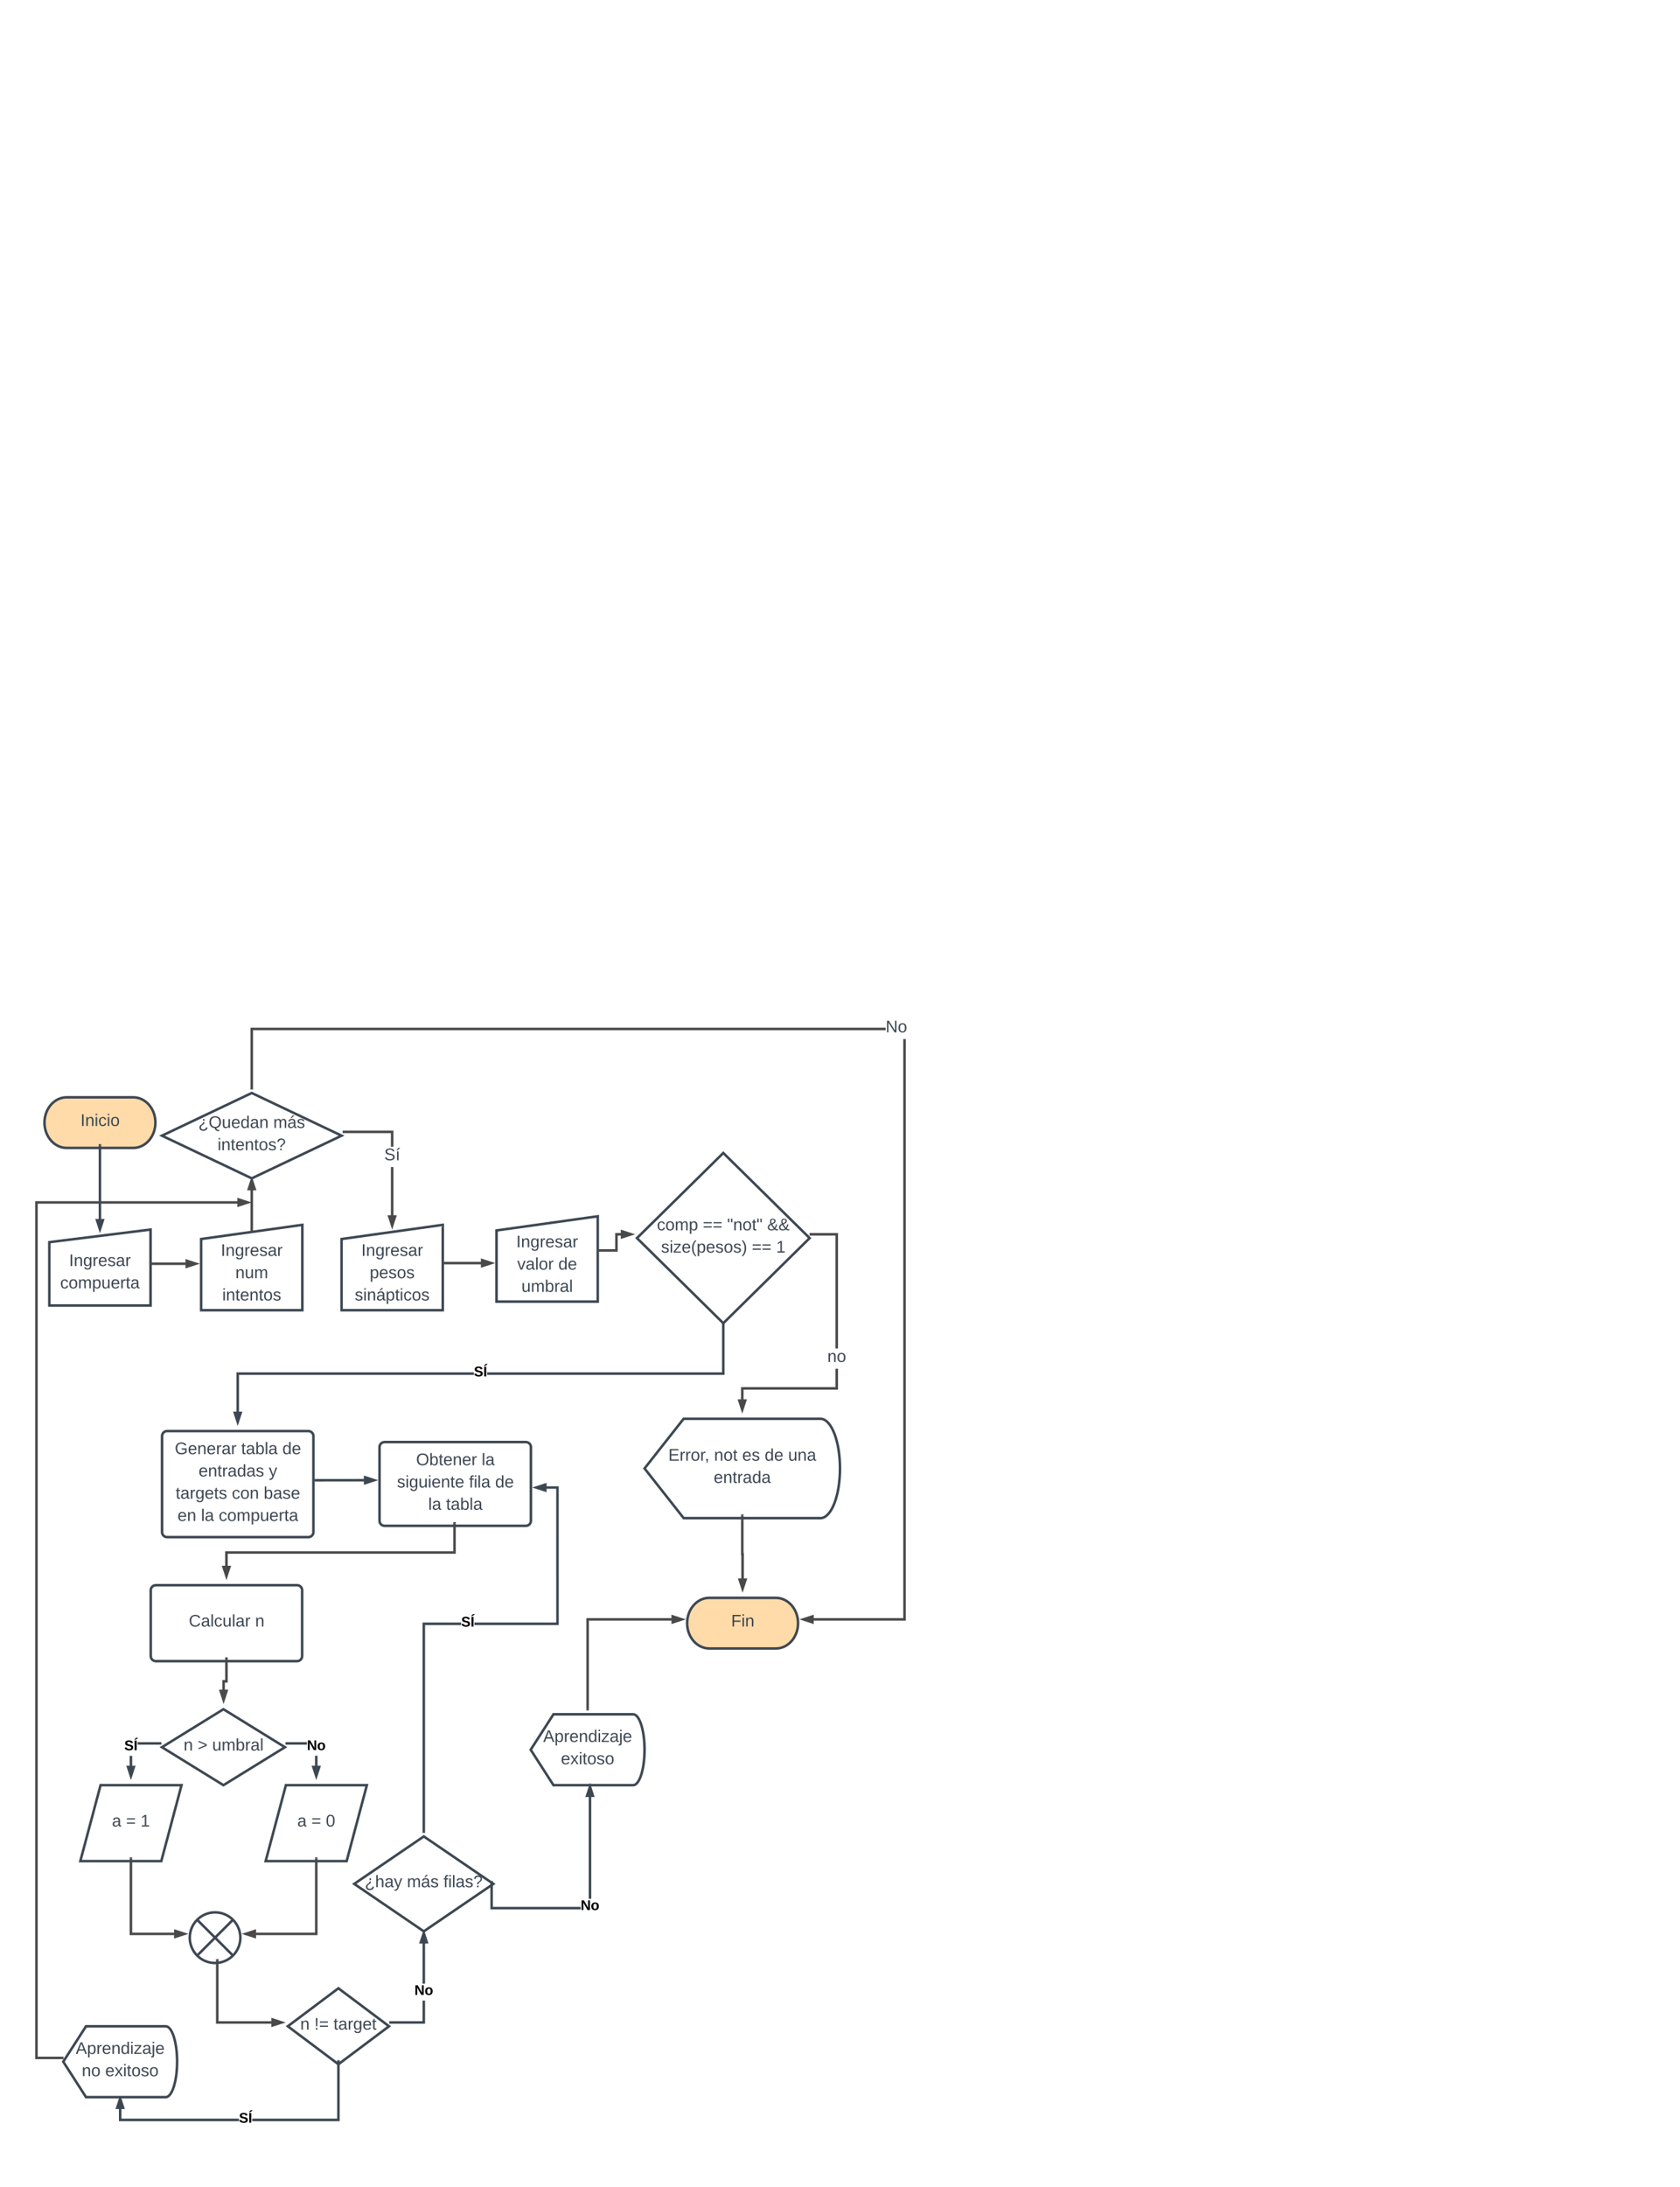 <svg xmlns="http://www.w3.org/2000/svg" xmlns:xlink="http://www.w3.org/1999/xlink" xmlns:lucid="lucid" width="2656" height="3456"><g transform="translate(0 1696)" lucid:page-tab-id="YGcM5DNywbTK"><g filter="url(#a)"><path d="M238.33 811c0-4.4 3.58-8 8-8h223.34c4.42 0 8 3.6 8 8v104c0 4.43-3.58 8-8 8H246.33c-4.42 0-8-3.57-8-8z" stroke="#3d4752" stroke-width="4" fill="#fff"/><use xlink:href="#b" transform="matrix(1,0,0,1,253.331,818.013) translate(45.148 50.333)"/><use xlink:href="#c" transform="matrix(1,0,0,1,253.331,818.013) translate(150.037 50.333)"/></g><g filter="url(#d)"><path d="M256.17 567.43c0-4.42 3.58-8 8-8H487.5c4.42 0 8 3.58 8 8v151.6c0 4.4-3.58 8-8 8H264.17c-4.42 0-8-3.6-8-8z" stroke="#3d4752" stroke-width="4" fill="#fff"/><use xlink:href="#e" transform="matrix(1,0,0,1,271.165,574.427) translate(5.111 21.533)"/><use xlink:href="#f" transform="matrix(1,0,0,1,271.165,574.427) translate(110.148 21.533)"/><use xlink:href="#g" transform="matrix(1,0,0,1,271.165,574.427) translate(175.259 21.533)"/><use xlink:href="#h" transform="matrix(1,0,0,1,271.165,574.427) translate(42.815 56.733)"/><use xlink:href="#i" transform="matrix(1,0,0,1,271.165,574.427) translate(153.852 56.733)"/><use xlink:href="#j" transform="matrix(1,0,0,1,271.165,574.427) translate(6.519 91.933)"/><use xlink:href="#k" transform="matrix(1,0,0,1,271.165,574.427) translate(95.333 91.933)"/><use xlink:href="#l" transform="matrix(1,0,0,1,271.165,574.427) translate(145.704 91.933)"/><use xlink:href="#m" transform="matrix(1,0,0,1,271.165,574.427) translate(9.556 127.133)"/><use xlink:href="#n" transform="matrix(1,0,0,1,271.165,574.427) translate(46.593 127.133)"/><use xlink:href="#o" transform="matrix(1,0,0,1,271.165,574.427) translate(74.667 127.133)"/></g><g filter="url(#p)"><path d="M600 584.8c0-4.42 3.58-8 8-8h223.34c4.42 0 8 3.58 8 8v116.4c0 4.42-3.58 8-8 8H608c-4.42 0-8-3.58-8-8z" stroke="#3d4752" stroke-width="4" fill="#fff"/><use xlink:href="#q" transform="matrix(1,0,0,1,615,591.8) translate(42.852 21.633)"/><use xlink:href="#r" transform="matrix(1,0,0,1,615,591.8) translate(146.481 21.633)"/><use xlink:href="#s" transform="matrix(1,0,0,1,615,591.8) translate(12.556 56.833)"/><use xlink:href="#t" transform="matrix(1,0,0,1,615,591.8) translate(126.481 56.833)"/><use xlink:href="#g" transform="matrix(1,0,0,1,615,591.8) translate(167.815 56.833)"/><use xlink:href="#n" transform="matrix(1,0,0,1,615,591.8) translate(62.111 92.033)"/><use xlink:href="#u" transform="matrix(1,0,0,1,615,591.8) translate(90.185 92.033)"/></g><g filter="url(#v)"><path d="M210.62 32C230 32 245.7 49.9 245.7 72s-15.7 40-35.08 40H105.38C86 112 70.3 94.1 70.3 72S86 32 105.38 32z" stroke="#3d4752" stroke-width="4" fill="#ffdba9"/><use xlink:href="#w" transform="matrix(1,0,0,1,85.3,47) translate(41.963 30.333)"/></g><path d="M749.17 476.62H377.83v59.33h-4v-63.33h375.34zm396.33 0H770.16v-4h371.34v-80.8h4zM1143.5 389l.2-.2h1.8v3h-4v-3h1.8zM375.83 550.95l-4.63-14.26h9.27z" fill="#3d4752"/><path d="M375.83 557.43l-7.38-22.74h14.77zm-1.88-18.74l1.88 5.78 1.9-5.8z" fill="#3d4752"/><use xlink:href="#x" transform="matrix(1,0,0,1,749.174,461.284) translate(0 17.778)"/><path d="M158 114v117.53" stroke="#3d4752" stroke-width="4" fill="none"/><path d="M160 114h-4v-2h4z" fill="#3d4752"/><path d="M158 246.53l-4.64-14.27h9.28z" stroke="#3d4752" stroke-width="4" fill="#3d4752"/><path d="M497.5 643.15l79.03-.06" stroke="#3d4752" stroke-width="4" fill="none"/><path d="M497.5 645.15h-2v-4h2zM591.53 643.08l-14.26 4.65v-9.27z" fill="#3d4752"/><path d="M598 643.08l-22.73 7.4V635.7zm-18.74 1.9l5.8-1.9-5.8-1.87z" fill="#3d4752"/><g filter="url(#v)"><path d="M1226.62 823c19.37 0 35.08 17.9 35.08 40s-15.7 40-35.08 40h-105.24c-19.37 0-35.08-17.9-35.08-40s15.7-40 35.08-40z" stroke="#3d4752" stroke-width="4" fill="#ffdba9"/><use xlink:href="#y" transform="matrix(1,0,0,1,1101.3,838) translate(54.556 30.333)"/></g><path d="M929 1005V863h133.83" stroke="#494949" stroke-width="4" fill="none"/><path d="M931 1007h-4v-2h4zM1077.83 863l-14.27 4.64v-9.28z" fill="#494949"/><path d="M1084.3 863l-22.74 7.4v-14.8zm-18.74 1.88l5.8-1.88-5.8-1.88z" fill="#494949"/><g filter="url(#z)"><path d="M78 260.92L238 241v120H78z" stroke="#3d4752" stroke-width="4" fill="#fff"/><use xlink:href="#A" transform="matrix(1,0,0,1,83,266) translate(26.185 32.733)"/><use xlink:href="#B" transform="matrix(1,0,0,1,83,266) translate(12.111 67.933)"/></g><g filter="url(#C)"><path d="M540 255.95l160-22.4v134.9H540z" stroke="#3d4752" stroke-width="4" fill="#fff"/><use xlink:href="#A" transform="matrix(1,0,0,1,545,261.04) translate(26.185 21.633)"/><use xlink:href="#D" transform="matrix(1,0,0,1,545,261.04) translate(39.444 56.833)"/><use xlink:href="#E" transform="matrix(1,0,0,1,545,261.04) translate(15.815 92.033)"/></g><g filter="url(#C)"><path d="M785 242.4L945 220v134.88H785z" stroke="#3d4752" stroke-width="4" fill="#fff"/><use xlink:href="#A" transform="matrix(1,0,0,1,790,247.48) translate(26.185 21.633)"/><use xlink:href="#F" transform="matrix(1,0,0,1,790,247.48) translate(27.667 56.833)"/><use xlink:href="#G" transform="matrix(1,0,0,1,790,247.48) translate(92.704 56.833)"/><use xlink:href="#H" transform="matrix(1,0,0,1,790,247.48) translate(34.37 92.033)"/></g><path d="M700 300h61.53" stroke="#494949" stroke-width="4" fill="none"/><path d="M776.53 300l-14.27 4.64v-9.28z" fill="#494949"/><path d="M783 300l-22.74 7.4v-14.8zm-18.74 1.88l5.8-1.88-5.8-1.88z" fill="#494949"/><g filter="url(#I)"><path d="M1143.5 120L1280 254.5 1143.5 389 1007 254.5z" stroke="#3d4752" stroke-width="4" fill="#fff"/><use xlink:href="#J" transform="matrix(1,0,0,1,1012,125) translate(26.574 117.233)"/><use xlink:href="#K" transform="matrix(1,0,0,1,1012,125) translate(99.093 117.233)"/><use xlink:href="#L" transform="matrix(1,0,0,1,1012,125) translate(137.611 117.233)"/><use xlink:href="#M" transform="matrix(1,0,0,1,1012,125) translate(200.87 117.233)"/><use xlink:href="#N" transform="matrix(1,0,0,1,1012,125) translate(33.093 152.433)"/><use xlink:href="#K" transform="matrix(1,0,0,1,1012,125) translate(176.574 152.433)"/><use xlink:href="#O" transform="matrix(1,0,0,1,1012,125) translate(215.093 152.433)"/></g><path d="M945 280h29.58v-25.5h8.1" stroke="#494949" stroke-width="4" fill="none"/><path d="M997.68 254.5l-14.27 4.64v-9.28z" fill="#494949"/><path d="M1004.15 254.5l-22.74 7.4v-14.8zm-18.74 1.88l5.8-1.88-5.8-1.88z" fill="#494949"/><g filter="url(#P)"><path d="M353.25 999l97.25 60-97.25 60-97.25-60z" stroke="#3d4752" stroke-width="4" fill="#fff"/><use xlink:href="#Q" transform="matrix(1,0,0,1,261,1004) translate(29.278 60.333)"/><use xlink:href="#R" transform="matrix(1,0,0,1,261,1004) translate(51.5 60.333)"/><use xlink:href="#H" transform="matrix(1,0,0,1,261,1004) translate(74.463 60.333)"/></g><g filter="url(#z)"><path d="M159 1119h128l-32 120H127z" stroke="#3d4752" stroke-width="4" fill="#fff"/><use xlink:href="#S" transform="matrix(1,0,0,1,132,1124) translate(45 60.333)"/><use xlink:href="#T" transform="matrix(1,0,0,1,132,1124) translate(67.222 60.333)"/><use xlink:href="#O" transform="matrix(1,0,0,1,132,1124) translate(90.185 60.333)"/></g><g filter="url(#z)"><path d="M452 1119h128l-32 120H420z" stroke="#3d4752" stroke-width="4" fill="#fff"/><use xlink:href="#S" transform="matrix(1,0,0,1,425,1124) translate(45 60.333)"/><use xlink:href="#T" transform="matrix(1,0,0,1,425,1124) translate(67.222 60.333)"/><use xlink:href="#U" transform="matrix(1,0,0,1,425,1124) translate(90.185 60.333)"/></g><path d="M380 1360c0 22.1-17.9 40-40 40s-40-17.9-40-40 17.9-40 40-40 40 17.9 40 40zm-68.3-28.3l56.6 56.6m-56.6 0l56.6-56.6" stroke="#3d4752" stroke-width="4" fill="#fff" filter="url(#V)"/><g filter="url(#z)"><path d="M535 1440l80 60-80 60-80-60z" stroke="#3d4752" stroke-width="4" fill="#fff"/><use xlink:href="#Q" transform="matrix(1,0,0,1,460,1445) translate(14.667 60.333)"/><use xlink:href="#W" transform="matrix(1,0,0,1,460,1445) translate(36.889 60.333)"/><use xlink:href="#X" transform="matrix(1,0,0,1,460,1445) translate(67.259 60.333)"/></g><path d="M209 1095.53h-4v-16.8h4zm43.2-34.53h-34.7v-4h34.7zM255.2 1061h-3v-4h3zM207 1110.53l-4.64-14.27h9.28z" fill="#3d4752"/><path d="M207 1117l-7.4-22.74h14.8zm-1.88-18.74l1.88 5.8 1.88-5.8z" fill="#3d4752"/><use xlink:href="#x" transform="matrix(1,0,0,1,196.506,1052.071) translate(0 17.778)"/><path d="M502 1095.53h-4v-17.04h4zM454.3 1061v-4h30.95v4zM454.3 1061h-3v-4h3zM500 1110.53l-4.64-14.27h9.28z" fill="#3d4752"/><path d="M500 1117l-7.4-22.74h14.8zm-1.88-18.74l1.88 5.8 1.88-5.8z" fill="#3d4752"/><use xlink:href="#Y" transform="matrix(1,0,0,1,485.247,1051.821) translate(0 17.778)"/><path d="M207 1241v119h69.53" stroke="#494949" stroke-width="4" fill="none"/><path d="M209 1241h-4v-2h4zM291.53 1360l-14.27 4.64v-9.28z" fill="#494949"/><path d="M298 1360l-22.74 7.4v-14.8zm-18.74 1.88l5.8-1.88-5.8-1.88z" fill="#494949"/><path d="M500 1241v119h-96.53" stroke="#494949" stroke-width="4" fill="none"/><path d="M502 1241h-4v-2h4zM402.74 1364.64l-14.27-4.64 14.27-4.64z" fill="#494949"/><path d="M404.74 1367.4L382 1360l22.74-7.4zm-9.8-7.4l5.8 1.88v-3.76z" fill="#494949"/><path d="M343.47 1401.84V1500h86.72" stroke="#494949" stroke-width="4" fill="none"/><path d="M345.47 1401.84h-4v-1.9l1.4-.04 2.6-.35zM445.2 1500l-14.27 4.64v-9.28z" fill="#494949"/><path d="M451.67 1500l-22.74 7.4v-14.8zm-18.74 1.88l5.8-1.88-5.8-1.88z" fill="#494949"/><path d="M672 1502h-53.67v-4H668v-32.62h4zm0-63.3h-4v-64.8h4zM618.33 1502h-3v-4h3zM674.64 1373.16h-9.28l4.64-14.27z" fill="#3d4752"/><path d="M677.4 1375.16h-14.8l7.4-22.74zm-9.28-4h3.76l-1.88-5.8z" fill="#3d4752"/><use xlink:href="#Y" transform="matrix(1,0,0,1,655.247,1438.71) translate(0 17.778)"/><path d="M192 1652h185.76v4H188v-20.53h4zm345 4H398.74v-4H533v-89.5h4zM535 1560l.67-.5H537v3h-4v-3h1.33zM194.64 1634.74h-9.28l4.64-14.27z" fill="#3d4752"/><path d="M197.4 1636.74h-14.8L190 1614zm-9.28-4h3.76l-1.88-5.8z" fill="#3d4752"/><use xlink:href="#x" transform="matrix(1,0,0,1,377.756,1640.667) translate(0 17.778)"/><g filter="url(#Z)"><path d="M670 1200l110 75-110 75-110-75z" stroke="#3d4752" stroke-width="4" fill="#fff"/><use xlink:href="#aa" transform="matrix(1,0,0,1,565,1205) translate(11.815 75.333)"/><use xlink:href="#ab" transform="matrix(1,0,0,1,565,1205) translate(78.407 75.333)"/><use xlink:href="#ac" transform="matrix(1,0,0,1,565,1205) translate(136.111 75.333)"/></g><path d="M729.05 872H672v325.58h-4V868h61.05zm154.3 0h-133.3v-4h129.3V656.67H862.8v-4h20.54zM672 1200.58h-1.15l-.85-.58-.85.58H668v-3h4z" fill="#3d4752"/><path d="M862.08 659.3l-14.27-4.63 14.28-4.64z" fill="#3d4752"/><path d="M864.08 662.05l-22.74-7.38 22.74-7.4zm-9.8-7.38l5.8 1.88v-3.77z" fill="#3d4752"/><use xlink:href="#x" transform="matrix(1,0,0,1,729.052,856.667) translate(0 17.778)"/><g filter="url(#ad)"><path d="M136 1500h126c9.94 0 18 25.07 18 56s-8.06 56-18 56H136l-36-56z" stroke="#3d4752" stroke-width="4" fill="#fff"/><use xlink:href="#ae" transform="matrix(1,0,0,1,105,1505) translate(14.741 38.733)"/><use xlink:href="#af" transform="matrix(1,0,0,1,105,1505) translate(24.296 73.933)"/><use xlink:href="#ag" transform="matrix(1,0,0,1,105,1505) translate(61.333 73.933)"/></g><g filter="url(#ad)"><path d="M875 1007h126c9.94 0 18 25.07 18 56s-8.06 56-18 56H875l-36-56z" stroke="#3d4752" stroke-width="4" fill="#fff"/><use xlink:href="#ah" transform="matrix(1,0,0,1,844,1012) translate(14.741 38.733)"/><use xlink:href="#ag" transform="matrix(1,0,0,1,844,1012) translate(42.815 73.933)"/></g><path d="M779.26 1317.3H918v4H775.26v-42h4zm155.5-12.74h-4v-162.1h4zM779.26 1279.3h-4v-1.07l2.85-1.94h1.16zM937.4 1141.74h-9.28l4.63-14.27z" fill="#3d4752"/><path d="M940.14 1143.74h-14.78l7.4-22.74zm-9.27-4h3.76l-1.88-5.8z" fill="#3d4752"/><use xlink:href="#Y" transform="matrix(1,0,0,1,917.999,1304.559) translate(0 17.778)"/><g filter="url(#ai)"><path d="M1080.8 540h216.3c17.07 0 30.9 35.15 30.9 78.5s-13.83 78.5-30.9 78.5h-216.3l-61.8-78.5z" stroke="#3d4752" stroke-width="4" fill="#fff"/><use xlink:href="#aj" transform="matrix(1,0,0,1,1024,545) translate(32.574 61.233)"/><use xlink:href="#ak" transform="matrix(1,0,0,1,1024,545) translate(104.944 61.233)"/><use xlink:href="#al" transform="matrix(1,0,0,1,1024,545) translate(149.389 61.233)"/><use xlink:href="#am" transform="matrix(1,0,0,1,1024,545) translate(184.944 61.233)"/><use xlink:href="#an" transform="matrix(1,0,0,1,1024,545) translate(221.981 61.233)"/><use xlink:href="#ao" transform="matrix(1,0,0,1,1024,545) translate(104.352 96.433)"/></g><path d="M1324.85 500H1175.5v16.53h-4V496h149.35v-29.08h4zm0-65.08h-4V256.5h-38v-4h42zM1282.85 256.5h-3v-1.85l.15-.15-.15-.15v-1.85h3zM1173.5 531.53l-4.64-14.27h9.28z" fill="#494949"/><path d="M1173.5 538l-7.4-22.74h14.8zm-1.88-18.74l1.88 5.8 1.88-5.8z" fill="#494949"/><use xlink:href="#ap" transform="matrix(1,0,0,1,1308.035,434.925) translate(0.005 21.333)"/><path d="M1173.5 699v61h.5v39.53" stroke="#494949" stroke-width="4" fill="none"/><path d="M1175.5 699h-4v-2h4zM1174 814.53l-4.64-14.27h9.28z" fill="#494949"/><path d="M1174 821l-7.4-22.74h14.8zm-1.88-18.74l1.88 5.8 1.88-5.8z" fill="#494949"/><path d="M718.54 711.2v46.13H358v22.2" stroke="#494949" stroke-width="4" fill="none"/><path d="M720.54 711.2h-4v-2h4zM358 794.54l-4.64-14.26h9.28z" fill="#494949"/><path d="M358 801l-7.4-22.72h14.8zm-1.88-18.72l1.88 5.8 1.88-5.8z" fill="#494949"/><path d="M358 925v35.9h-4.5v14.43" stroke="#494949" stroke-width="4" fill="none"/><path d="M360 925h-4v-2h4zM353.5 990.33l-4.64-14.26h9.28z" fill="#494949"/><path d="M353.5 996.8l-7.4-22.73h14.8zm-1.88-18.73l1.88 5.8 1.88-5.8z" fill="#494949"/><g filter="url(#C)"><path d="M318 255.95l160-22.4v134.9H318z" stroke="#3d4752" stroke-width="4" fill="#fff"/><use xlink:href="#aq" transform="matrix(1,0,0,1,323,261.04) translate(26.185 21.633)"/><use xlink:href="#ar" transform="matrix(1,0,0,1,323,261.04) translate(49.111 56.833)"/><use xlink:href="#as" transform="matrix(1,0,0,1,323,261.04) translate(28.37 92.033)"/></g><path d="M398 247.05v-63.28M398 247.05v3" stroke="#494949" stroke-width="4" fill="none"/><path d="M402.64 183.03h-9.28l4.64-14.26z" fill="#494949"/><path d="M405.4 185.03h-14.8l7.4-22.74zm-9.28-4h3.76l-1.88-5.8z" fill="#494949"/><path d="M240 301h54.53" stroke="#494949" stroke-width="4" fill="none"/><path d="M240 303h-2v-4h2zM309.53 301l-14.27 4.64v-9.28z" fill="#494949"/><path d="M316 301l-22.74 7.4v-14.8zm-18.74 1.88l5.8-1.88-5.8-1.88z" fill="#494949"/><g filter="url(#at)"><path d="M398 25.2l142 67.44-142 67.44-142-67.44z" stroke="#3d4752" stroke-width="4" fill="#fff"/><use xlink:href="#au" transform="matrix(1,0,0,1,261,30.2) translate(52.63 50.233)"/><use xlink:href="#av" transform="matrix(1,0,0,1,261,30.2) translate(171.074 50.233)"/><use xlink:href="#aw" transform="matrix(1,0,0,1,261,30.2) translate(82.963 85.433)"/></g><path d="M622 225.58h-4v-77.4h4zm0-109.4h-4V94.63h-73.34v-4H622zM544.66 94.64h-3v-4h3zM620 240.58l-4.64-14.27h9.28z" fill="#494949"/><path d="M620 247.05l-7.4-22.74h14.8zm-1.88-18.74l1.88 5.8 1.88-5.8z" fill="#494949"/><use xlink:href="#ax" transform="matrix(1,0,0,1,607.407,116.175) translate(0.005 21.333)"/><path d="M1432 865h-146.83v-4H1428V-54h4zm-31.84-933H400v91h-4v-95h1004.16zM400 26h-.35l-1.65-.8-1.65.8H396v-3h4zM1284.44 867.64l-14.27-4.64 14.27-4.64z" fill="#494949"/><path d="M1286.44 870.4l-22.74-7.4 22.74-7.4zm-9.8-7.4l5.8 1.88v-3.76z" fill="#494949"/><use xlink:href="#ay" transform="matrix(1,0,0,1,1400.156,-86) translate(0.005 21.333)"/><path d="M376.53 206.13H59.63V1554h38v4h-42V202.13h320.9z" fill="#494949"/><path d="M100.62 1555.03l-.62.97.62.97v1.03h-3v-4h3zM391.53 204.13l-14.27 4.64v-9.27z" fill="#494949"/><path d="M398 204.13l-22.74 7.4v-14.8zM379.26 206l5.8-1.87-5.8-1.88z" fill="#494949"/><defs><path fill="#3d4752" d="M212-179c-10-28-35-45-73-45-59 0-87 40-87 99 0 60 29 101 89 101 43 0 62-24 78-52l27 14C228-24 195 4 139 4 59 4 22-46 18-125c-6-104 99-153 187-111 19 9 31 26 39 46" id="az"/><path fill="#3d4752" d="M141-36C126-15 110 5 73 4 37 3 15-17 15-53c-1-64 63-63 125-63 3-35-9-54-41-54-24 1-41 7-42 31l-33-3c5-37 33-52 76-52 45 0 72 20 72 64v82c-1 20 7 32 28 27v20c-31 9-61-2-59-35zM48-53c0 20 12 33 32 33 41-3 63-29 60-74-43 2-92-5-92 41" id="aA"/><path fill="#3d4752" d="M24 0v-261h32V0H24" id="aB"/><path fill="#3d4752" d="M96-169c-40 0-48 33-48 73s9 75 48 75c24 0 41-14 43-38l32 2c-6 37-31 61-74 61-59 0-76-41-82-99-10-93 101-131 147-64 4 7 5 14 7 22l-32 3c-4-21-16-35-41-35" id="aC"/><path fill="#3d4752" d="M84 4C-5 8 30-112 23-190h32v120c0 31 7 50 39 49 72-2 45-101 50-169h31l1 190h-30c-1-10 1-25-2-33-11 22-28 36-60 37" id="aD"/><path fill="#3d4752" d="M114-163C36-179 61-72 57 0H25l-1-190h30c1 12-1 29 2 39 6-27 23-49 58-41v29" id="aE"/><g id="b"><use transform="matrix(0.074,0,0,0.074,0,0)" xlink:href="#az"/><use transform="matrix(0.074,0,0,0.074,19.185,0)" xlink:href="#aA"/><use transform="matrix(0.074,0,0,0.074,34,0)" xlink:href="#aB"/><use transform="matrix(0.074,0,0,0.074,39.852,0)" xlink:href="#aC"/><use transform="matrix(0.074,0,0,0.074,53.185,0)" xlink:href="#aD"/><use transform="matrix(0.074,0,0,0.074,68,0)" xlink:href="#aB"/><use transform="matrix(0.074,0,0,0.074,73.852,0)" xlink:href="#aA"/><use transform="matrix(0.074,0,0,0.074,88.667,0)" xlink:href="#aE"/></g><path fill="#3d4752" d="M117-194c89-4 53 116 60 194h-32v-121c0-31-8-49-39-48C34-167 62-67 57 0H25l-1-190h30c1 10-1 24 2 32 11-22 29-35 61-36" id="aF"/><use transform="matrix(0.074,0,0,0.074,0,0)" xlink:href="#aF" id="c"/><filter id="a" filterUnits="objectBoundingBox" x="-.04" y="-.03" width="1.08" height="1.17"><feOffset result="offOut" in="SourceAlpha" dy="6"/><feGaussianBlur result="blurOut" in="offOut" stdDeviation="5"/><feColorMatrix result="colorOut" in="blurOut" values="0 0 0 0 0 0 0 0 0 0 0 0 0 0 0 0 0 0 0.169 0"/><feBlend in="SourceGraphic" in2="colorOut"/></filter><path fill="#3d4752" d="M143 4C61 4 22-44 18-125c-5-107 100-154 193-111 17 8 29 25 37 43l-32 9c-13-25-37-40-76-40-61 0-88 39-88 99 0 61 29 100 91 101 35 0 62-11 79-27v-45h-74v-28h105v86C228-13 192 4 143 4" id="aG"/><path fill="#3d4752" d="M100-194c63 0 86 42 84 106H49c0 40 14 67 53 68 26 1 43-12 49-29l28 8c-11 28-37 45-77 45C44 4 14-33 15-96c1-61 26-98 85-98zm52 81c6-60-76-77-97-28-3 7-6 17-6 28h103" id="aH"/><g id="e"><use transform="matrix(0.074,0,0,0.074,0,0)" xlink:href="#aG"/><use transform="matrix(0.074,0,0,0.074,20.741,0)" xlink:href="#aH"/><use transform="matrix(0.074,0,0,0.074,35.556,0)" xlink:href="#aF"/><use transform="matrix(0.074,0,0,0.074,50.37,0)" xlink:href="#aH"/><use transform="matrix(0.074,0,0,0.074,65.185,0)" xlink:href="#aE"/><use transform="matrix(0.074,0,0,0.074,74,0)" xlink:href="#aA"/><use transform="matrix(0.074,0,0,0.074,88.815,0)" xlink:href="#aE"/></g><path fill="#3d4752" d="M59-47c-2 24 18 29 38 22v24C64 9 27 4 27-40v-127H5v-23h24l9-43h21v43h35v23H59v120" id="aI"/><path fill="#3d4752" d="M115-194c53 0 69 39 70 98 0 66-23 100-70 100C84 3 66-7 56-30L54 0H23l1-261h32v101c10-23 28-34 59-34zm-8 174c40 0 45-34 45-75 0-40-5-75-45-74-42 0-51 32-51 76 0 43 10 73 51 73" id="aJ"/><g id="f"><use transform="matrix(0.074,0,0,0.074,0,0)" xlink:href="#aI"/><use transform="matrix(0.074,0,0,0.074,7.407,0)" xlink:href="#aA"/><use transform="matrix(0.074,0,0,0.074,22.222,0)" xlink:href="#aJ"/><use transform="matrix(0.074,0,0,0.074,37.037,0)" xlink:href="#aB"/><use transform="matrix(0.074,0,0,0.074,42.889,0)" xlink:href="#aA"/></g><path fill="#3d4752" d="M85-194c31 0 48 13 60 33l-1-100h32l1 261h-30c-2-10 0-23-3-31C134-8 116 4 85 4 32 4 16-35 15-94c0-66 23-100 70-100zm9 24c-40 0-46 34-46 75 0 40 6 74 45 74 42 0 51-32 51-76 0-42-9-74-50-73" id="aK"/><g id="g"><use transform="matrix(0.074,0,0,0.074,0,0)" xlink:href="#aK"/><use transform="matrix(0.074,0,0,0.074,14.815,0)" xlink:href="#aH"/></g><path fill="#3d4752" d="M135-143c-3-34-86-38-87 0 15 53 115 12 119 90S17 21 10-45l28-5c4 36 97 45 98 0-10-56-113-15-118-90-4-57 82-63 122-42 12 7 21 19 24 35" id="aL"/><g id="h"><use transform="matrix(0.074,0,0,0.074,0,0)" xlink:href="#aH"/><use transform="matrix(0.074,0,0,0.074,14.815,0)" xlink:href="#aF"/><use transform="matrix(0.074,0,0,0.074,29.63,0)" xlink:href="#aI"/><use transform="matrix(0.074,0,0,0.074,37.037,0)" xlink:href="#aE"/><use transform="matrix(0.074,0,0,0.074,45.852,0)" xlink:href="#aA"/><use transform="matrix(0.074,0,0,0.074,60.667,0)" xlink:href="#aK"/><use transform="matrix(0.074,0,0,0.074,75.481,0)" xlink:href="#aA"/><use transform="matrix(0.074,0,0,0.074,90.296,0)" xlink:href="#aL"/></g><path fill="#3d4752" d="M179-190L93 31C79 59 56 82 12 73V49c39 6 53-20 64-50L1-190h34L92-34l54-156h33" id="aM"/><use transform="matrix(0.074,0,0,0.074,0,0)" xlink:href="#aM" id="i"/><path fill="#3d4752" d="M177-190C167-65 218 103 67 71c-23-6-38-20-44-43l32-5c15 47 100 32 89-28v-30C133-14 115 1 83 1 29 1 15-40 15-95c0-56 16-97 71-98 29-1 48 16 59 35 1-10 0-23 2-32h30zM94-22c36 0 50-32 50-73 0-42-14-75-50-75-39 0-46 34-46 75s6 73 46 73" id="aN"/><g id="j"><use transform="matrix(0.074,0,0,0.074,0,0)" xlink:href="#aI"/><use transform="matrix(0.074,0,0,0.074,7.407,0)" xlink:href="#aA"/><use transform="matrix(0.074,0,0,0.074,22.222,0)" xlink:href="#aE"/><use transform="matrix(0.074,0,0,0.074,31.037,0)" xlink:href="#aN"/><use transform="matrix(0.074,0,0,0.074,45.852,0)" xlink:href="#aH"/><use transform="matrix(0.074,0,0,0.074,60.667,0)" xlink:href="#aI"/><use transform="matrix(0.074,0,0,0.074,68.074,0)" xlink:href="#aL"/></g><path fill="#3d4752" d="M100-194c62-1 85 37 85 99 1 63-27 99-86 99S16-35 15-95c0-66 28-99 85-99zM99-20c44 1 53-31 53-75 0-43-8-75-51-75s-53 32-53 75 10 74 51 75" id="aO"/><g id="k"><use transform="matrix(0.074,0,0,0.074,0,0)" xlink:href="#aC"/><use transform="matrix(0.074,0,0,0.074,13.333,0)" xlink:href="#aO"/><use transform="matrix(0.074,0,0,0.074,28.148,0)" xlink:href="#aF"/></g><g id="l"><use transform="matrix(0.074,0,0,0.074,0,0)" xlink:href="#aJ"/><use transform="matrix(0.074,0,0,0.074,14.815,0)" xlink:href="#aA"/><use transform="matrix(0.074,0,0,0.074,29.63,0)" xlink:href="#aL"/><use transform="matrix(0.074,0,0,0.074,42.963,0)" xlink:href="#aH"/></g><g id="m"><use transform="matrix(0.074,0,0,0.074,0,0)" xlink:href="#aH"/><use transform="matrix(0.074,0,0,0.074,14.815,0)" xlink:href="#aF"/></g><g id="n"><use transform="matrix(0.074,0,0,0.074,0,0)" xlink:href="#aB"/><use transform="matrix(0.074,0,0,0.074,5.852,0)" xlink:href="#aA"/></g><path fill="#3d4752" d="M210-169c-67 3-38 105-44 169h-31v-121c0-29-5-50-35-48C34-165 62-65 56 0H25l-1-190h30c1 10-1 24 2 32 10-44 99-50 107 0 11-21 27-35 58-36 85-2 47 119 55 194h-31v-121c0-29-5-49-35-48" id="aP"/><path fill="#3d4752" d="M115-194c55 1 70 41 70 98S169 2 115 4C84 4 66-9 55-30l1 105H24l-1-265h31l2 30c10-21 28-34 59-34zm-8 174c40 0 45-34 45-75s-6-73-45-74c-42 0-51 32-51 76 0 43 10 73 51 73" id="aQ"/><g id="o"><use transform="matrix(0.074,0,0,0.074,0,0)" xlink:href="#aC"/><use transform="matrix(0.074,0,0,0.074,13.333,0)" xlink:href="#aO"/><use transform="matrix(0.074,0,0,0.074,28.148,0)" xlink:href="#aP"/><use transform="matrix(0.074,0,0,0.074,50.296,0)" xlink:href="#aQ"/><use transform="matrix(0.074,0,0,0.074,65.111,0)" xlink:href="#aD"/><use transform="matrix(0.074,0,0,0.074,79.926,0)" xlink:href="#aH"/><use transform="matrix(0.074,0,0,0.074,94.741,0)" xlink:href="#aE"/><use transform="matrix(0.074,0,0,0.074,103.556,0)" xlink:href="#aI"/><use transform="matrix(0.074,0,0,0.074,110.963,0)" xlink:href="#aA"/></g><filter id="d" filterUnits="objectBoundingBox" x="-.04" y="-.02" width="1.08" height="1.12"><feOffset result="offOut" in="SourceAlpha" dy="6"/><feGaussianBlur result="blurOut" in="offOut" stdDeviation="5"/><feColorMatrix result="colorOut" in="blurOut" values="0 0 0 0 0 0 0 0 0 0 0 0 0 0 0 0 0 0 0.169 0"/><feBlend in="SourceGraphic" in2="colorOut"/></filter><path fill="#3d4752" d="M140-251c81 0 123 46 123 126C263-46 219 4 140 4 59 4 17-45 17-125s42-126 123-126zm0 227c63 0 89-41 89-101s-29-99-89-99c-61 0-89 39-89 99S79-25 140-24" id="aR"/><g id="q"><use transform="matrix(0.074,0,0,0.074,0,0)" xlink:href="#aR"/><use transform="matrix(0.074,0,0,0.074,20.741,0)" xlink:href="#aJ"/><use transform="matrix(0.074,0,0,0.074,35.556,0)" xlink:href="#aI"/><use transform="matrix(0.074,0,0,0.074,42.963,0)" xlink:href="#aH"/><use transform="matrix(0.074,0,0,0.074,57.778,0)" xlink:href="#aF"/><use transform="matrix(0.074,0,0,0.074,72.593,0)" xlink:href="#aH"/><use transform="matrix(0.074,0,0,0.074,87.407,0)" xlink:href="#aE"/></g><g id="r"><use transform="matrix(0.074,0,0,0.074,0,0)" xlink:href="#aB"/><use transform="matrix(0.074,0,0,0.074,5.852,0)" xlink:href="#aA"/></g><path fill="#3d4752" d="M24-231v-30h32v30H24zM24 0v-190h32V0H24" id="aS"/><g id="s"><use transform="matrix(0.074,0,0,0.074,0,0)" xlink:href="#aL"/><use transform="matrix(0.074,0,0,0.074,13.333,0)" xlink:href="#aS"/><use transform="matrix(0.074,0,0,0.074,19.185,0)" xlink:href="#aN"/><use transform="matrix(0.074,0,0,0.074,34,0)" xlink:href="#aD"/><use transform="matrix(0.074,0,0,0.074,48.815,0)" xlink:href="#aS"/><use transform="matrix(0.074,0,0,0.074,54.667,0)" xlink:href="#aH"/><use transform="matrix(0.074,0,0,0.074,69.481,0)" xlink:href="#aF"/><use transform="matrix(0.074,0,0,0.074,84.296,0)" xlink:href="#aI"/><use transform="matrix(0.074,0,0,0.074,91.704,0)" xlink:href="#aH"/></g><path fill="#3d4752" d="M101-234c-31-9-42 10-38 44h38v23H63V0H32v-167H5v-23h27c-7-52 17-82 69-68v24" id="aT"/><g id="t"><use transform="matrix(0.074,0,0,0.074,0,0)" xlink:href="#aT"/><use transform="matrix(0.074,0,0,0.074,7.407,0)" xlink:href="#aS"/><use transform="matrix(0.074,0,0,0.074,13.259,0)" xlink:href="#aB"/><use transform="matrix(0.074,0,0,0.074,19.111,0)" xlink:href="#aA"/></g><g id="u"><use transform="matrix(0.074,0,0,0.074,0,0)" xlink:href="#aI"/><use transform="matrix(0.074,0,0,0.074,7.407,0)" xlink:href="#aA"/><use transform="matrix(0.074,0,0,0.074,22.222,0)" xlink:href="#aJ"/><use transform="matrix(0.074,0,0,0.074,37.037,0)" xlink:href="#aB"/><use transform="matrix(0.074,0,0,0.074,42.889,0)" xlink:href="#aA"/></g><filter id="p" filterUnits="objectBoundingBox" x="-.04" y="-.03" width="1.08" height="1.15"><feOffset result="offOut" in="SourceAlpha" dy="6"/><feGaussianBlur result="blurOut" in="offOut" stdDeviation="5"/><feColorMatrix result="colorOut" in="blurOut" values="0 0 0 0 0 0 0 0 0 0 0 0 0 0 0 0 0 0 0.169 0"/><feBlend in="SourceGraphic" in2="colorOut"/></filter><path fill="#3d4752" d="M33 0v-248h34V0H33" id="aU"/><g id="w"><use transform="matrix(0.074,0,0,0.074,0,0)" xlink:href="#aU"/><use transform="matrix(0.074,0,0,0.074,7.407,0)" xlink:href="#aF"/><use transform="matrix(0.074,0,0,0.074,22.222,0)" xlink:href="#aS"/><use transform="matrix(0.074,0,0,0.074,28.074,0)" xlink:href="#aC"/><use transform="matrix(0.074,0,0,0.074,41.407,0)" xlink:href="#aS"/><use transform="matrix(0.074,0,0,0.074,47.259,0)" xlink:href="#aO"/></g><filter id="v" filterUnits="objectBoundingBox" x="-.06" y="-.05" width="1.11" height="1.25"><feOffset result="offOut" in="SourceAlpha" dy="6"/><feGaussianBlur result="blurOut" in="offOut" stdDeviation="5"/><feColorMatrix result="colorOut" in="blurOut" values="0 0 0 0 0 0 0 0 0 0 0 0 0 0 0 0 0 0 0.169 0"/><feBlend in="SourceGraphic" in2="colorOut"/></filter><path d="M169-182c-1-43-94-46-97-3 18 66 151 10 154 114 3 95-165 93-204 36-6-8-10-19-12-30l50-8c3 46 112 56 116 5-17-69-150-10-154-114-4-87 153-88 188-35 5 8 8 18 10 28" id="aV"/><path d="M18-269v-5l45-45h45v8l-60 42H18zM24 0v-248h52V0H24" id="aW"/><g id="x"><use transform="matrix(0.062,0,0,0.062,0,0)" xlink:href="#aV"/><use transform="matrix(0.062,0,0,0.062,14.815,0)" xlink:href="#aW"/></g><path fill="#3d4752" d="M63-220v92h138v28H63V0H30v-248h175v28H63" id="aX"/><g id="y"><use transform="matrix(0.074,0,0,0.074,0,0)" xlink:href="#aX"/><use transform="matrix(0.074,0,0,0.074,16.222,0)" xlink:href="#aS"/><use transform="matrix(0.074,0,0,0.074,22.074,0)" xlink:href="#aF"/></g><g id="A"><use transform="matrix(0.074,0,0,0.074,0,0)" xlink:href="#aU"/><use transform="matrix(0.074,0,0,0.074,7.407,0)" xlink:href="#aF"/><use transform="matrix(0.074,0,0,0.074,22.222,0)" xlink:href="#aN"/><use transform="matrix(0.074,0,0,0.074,37.037,0)" xlink:href="#aE"/><use transform="matrix(0.074,0,0,0.074,45.852,0)" xlink:href="#aH"/><use transform="matrix(0.074,0,0,0.074,60.667,0)" xlink:href="#aL"/><use transform="matrix(0.074,0,0,0.074,74,0)" xlink:href="#aA"/><use transform="matrix(0.074,0,0,0.074,88.815,0)" xlink:href="#aE"/></g><g id="B"><use transform="matrix(0.074,0,0,0.074,0,0)" xlink:href="#aC"/><use transform="matrix(0.074,0,0,0.074,13.333,0)" xlink:href="#aO"/><use transform="matrix(0.074,0,0,0.074,28.148,0)" xlink:href="#aP"/><use transform="matrix(0.074,0,0,0.074,50.296,0)" xlink:href="#aQ"/><use transform="matrix(0.074,0,0,0.074,65.111,0)" xlink:href="#aD"/><use transform="matrix(0.074,0,0,0.074,79.926,0)" xlink:href="#aH"/><use transform="matrix(0.074,0,0,0.074,94.741,0)" xlink:href="#aE"/><use transform="matrix(0.074,0,0,0.074,103.556,0)" xlink:href="#aI"/><use transform="matrix(0.074,0,0,0.074,110.963,0)" xlink:href="#aA"/></g><filter id="z" filterUnits="objectBoundingBox" x="-.06" y="-.03" width="1.13" height="1.17"><feOffset result="offOut" in="SourceAlpha" dy="6"/><feGaussianBlur result="blurOut" in="offOut" stdDeviation="5"/><feColorMatrix result="colorOut" in="blurOut" values="0 0 0 0 0 0 0 0 0 0 0 0 0 0 0 0 0 0 0.169 0"/><feBlend in="SourceGraphic" in2="colorOut"/></filter><g id="D"><use transform="matrix(0.074,0,0,0.074,0,0)" xlink:href="#aQ"/><use transform="matrix(0.074,0,0,0.074,14.815,0)" xlink:href="#aH"/><use transform="matrix(0.074,0,0,0.074,29.63,0)" xlink:href="#aL"/><use transform="matrix(0.074,0,0,0.074,42.963,0)" xlink:href="#aO"/><use transform="matrix(0.074,0,0,0.074,57.778,0)" xlink:href="#aL"/></g><path fill="#3d4752" d="M141-36C126-15 110 5 73 4 37 3 15-17 15-53c-1-64 63-63 125-63 3-35-9-54-41-54-24 1-41 7-42 31l-33-3c5-37 33-52 76-52 45 0 72 20 72 64v82c-1 20 7 32 28 27v20c-31 9-61-2-59-35zM48-53c0 20 12 33 32 33 41-3 63-29 60-74-43 2-92-5-92 41zm25-158c8-23 27-35 38-54h36v5l-58 49H73" id="aY"/><g id="E"><use transform="matrix(0.074,0,0,0.074,0,0)" xlink:href="#aL"/><use transform="matrix(0.074,0,0,0.074,13.333,0)" xlink:href="#aS"/><use transform="matrix(0.074,0,0,0.074,19.185,0)" xlink:href="#aF"/><use transform="matrix(0.074,0,0,0.074,34,0)" xlink:href="#aY"/><use transform="matrix(0.074,0,0,0.074,48.815,0)" xlink:href="#aQ"/><use transform="matrix(0.074,0,0,0.074,63.63,0)" xlink:href="#aI"/><use transform="matrix(0.074,0,0,0.074,71.037,0)" xlink:href="#aS"/><use transform="matrix(0.074,0,0,0.074,76.889,0)" xlink:href="#aC"/><use transform="matrix(0.074,0,0,0.074,90.222,0)" xlink:href="#aO"/><use transform="matrix(0.074,0,0,0.074,105.037,0)" xlink:href="#aL"/></g><filter id="C" filterUnits="objectBoundingBox" x="-.06" y="-.03" width="1.13" height="1.15"><feOffset result="offOut" in="SourceAlpha" dy="6"/><feGaussianBlur result="blurOut" in="offOut" stdDeviation="5"/><feColorMatrix result="colorOut" in="blurOut" values="0 0 0 0 0 0 0 0 0 0 0 0 0 0 0 0 0 0 0.169 0"/><feBlend in="SourceGraphic" in2="colorOut"/></filter><path fill="#3d4752" d="M108 0H70L1-190h34L89-25l56-165h34" id="aZ"/><g id="F"><use transform="matrix(0.074,0,0,0.074,0,0)" xlink:href="#aZ"/><use transform="matrix(0.074,0,0,0.074,13.333,0)" xlink:href="#aA"/><use transform="matrix(0.074,0,0,0.074,28.148,0)" xlink:href="#aB"/><use transform="matrix(0.074,0,0,0.074,34,0)" xlink:href="#aO"/><use transform="matrix(0.074,0,0,0.074,48.815,0)" xlink:href="#aE"/></g><g id="G"><use transform="matrix(0.074,0,0,0.074,0,0)" xlink:href="#aK"/><use transform="matrix(0.074,0,0,0.074,14.815,0)" xlink:href="#aH"/></g><g id="H"><use transform="matrix(0.074,0,0,0.074,0,0)" xlink:href="#aD"/><use transform="matrix(0.074,0,0,0.074,14.815,0)" xlink:href="#aP"/><use transform="matrix(0.074,0,0,0.074,36.963,0)" xlink:href="#aJ"/><use transform="matrix(0.074,0,0,0.074,51.778,0)" xlink:href="#aE"/><use transform="matrix(0.074,0,0,0.074,60.593,0)" xlink:href="#aA"/><use transform="matrix(0.074,0,0,0.074,75.407,0)" xlink:href="#aB"/></g><g id="J"><use transform="matrix(0.074,0,0,0.074,0,0)" xlink:href="#aC"/><use transform="matrix(0.074,0,0,0.074,13.333,0)" xlink:href="#aO"/><use transform="matrix(0.074,0,0,0.074,28.148,0)" xlink:href="#aP"/><use transform="matrix(0.074,0,0,0.074,50.296,0)" xlink:href="#aQ"/></g><path fill="#3d4752" d="M18-150v-26h174v26H18zm0 90v-26h174v26H18" id="ba"/><g id="K"><use transform="matrix(0.074,0,0,0.074,0,0)" xlink:href="#ba"/><use transform="matrix(0.074,0,0,0.074,15.556,0)" xlink:href="#ba"/></g><path fill="#3d4752" d="M109-170H84l-4-78h32zm-65 0H19l-4-78h33" id="bb"/><g id="L"><use transform="matrix(0.074,0,0,0.074,0,0)" xlink:href="#bb"/><use transform="matrix(0.074,0,0,0.074,9.407,0)" xlink:href="#aF"/><use transform="matrix(0.074,0,0,0.074,24.222,0)" xlink:href="#aO"/><use transform="matrix(0.074,0,0,0.074,39.037,0)" xlink:href="#aI"/><use transform="matrix(0.074,0,0,0.074,46.444,0)" xlink:href="#bb"/></g><path fill="#3d4752" d="M234-2c-28 10-62 0-77-18C117 19 8 12 13-65c3-43 29-61 60-76-25-40-17-114 47-108 35 3 59 15 59 50 0 44-40 53-71 69 14 26 32 50 51 72 14-21 24-43 30-72l26 8c-9 33-21 57-38 82 13 13 33 22 57 15v23zM97-151c25-10 52-18 56-48-1-18-13-29-33-29-42 0-39 50-23 77zM42-66c-3 51 71 58 98 28-20-24-41-51-56-80-23 10-40 24-42 52" id="bc"/><g id="M"><use transform="matrix(0.074,0,0,0.074,0,0)" xlink:href="#bc"/><use transform="matrix(0.074,0,0,0.074,17.778,0)" xlink:href="#bc"/></g><path fill="#3d4752" d="M9 0v-24l116-142H16v-24h144v24L44-24h123V0H9" id="bd"/><path fill="#3d4752" d="M87 75C49 33 22-17 22-94c0-76 28-126 65-167h31c-38 41-64 92-64 168S80 34 118 75H87" id="be"/><path fill="#3d4752" d="M33-261c38 41 65 92 65 168S71 34 33 75H2C39 34 66-17 66-93S39-220 2-261h31" id="bf"/><g id="N"><use transform="matrix(0.074,0,0,0.074,0,0)" xlink:href="#aL"/><use transform="matrix(0.074,0,0,0.074,13.333,0)" xlink:href="#aS"/><use transform="matrix(0.074,0,0,0.074,19.185,0)" xlink:href="#bd"/><use transform="matrix(0.074,0,0,0.074,32.519,0)" xlink:href="#aH"/><use transform="matrix(0.074,0,0,0.074,47.333,0)" xlink:href="#be"/><use transform="matrix(0.074,0,0,0.074,56.148,0)" xlink:href="#aQ"/><use transform="matrix(0.074,0,0,0.074,70.963,0)" xlink:href="#aH"/><use transform="matrix(0.074,0,0,0.074,85.778,0)" xlink:href="#aL"/><use transform="matrix(0.074,0,0,0.074,99.111,0)" xlink:href="#aO"/><use transform="matrix(0.074,0,0,0.074,113.926,0)" xlink:href="#aL"/><use transform="matrix(0.074,0,0,0.074,127.259,0)" xlink:href="#bf"/></g><path fill="#3d4752" d="M27 0v-27h64v-190l-56 39v-29l58-41h29v221h61V0H27" id="bg"/><use transform="matrix(0.074,0,0,0.074,0,0)" xlink:href="#bg" id="O"/><filter id="I" filterUnits="objectBoundingBox" x="-.04" y="-.01" width="1.07" height="1.07"><feOffset result="offOut" in="SourceAlpha" dy="6"/><feGaussianBlur result="blurOut" in="offOut" stdDeviation="5"/><feColorMatrix result="colorOut" in="blurOut" values="0 0 0 0 0 0 0 0 0 0 0 0 0 0 0 0 0 0 0.169 0"/><feBlend in="SourceGraphic" in2="colorOut"/></filter><use transform="matrix(0.074,0,0,0.074,0,0)" xlink:href="#aF" id="Q"/><path fill="#3d4752" d="M18-27v-27l151-64-151-65v-27l175 74v36" id="bh"/><use transform="matrix(0.074,0,0,0.074,0,0)" xlink:href="#bh" id="R"/><filter id="P" filterUnits="objectBoundingBox" x="-.05" y="-.03" width="1.1" height="1.17"><feOffset result="offOut" in="SourceAlpha" dy="6"/><feGaussianBlur result="blurOut" in="offOut" stdDeviation="5"/><feColorMatrix result="colorOut" in="blurOut" values="0 0 0 0 0 0 0 0 0 0 0 0 0 0 0 0 0 0 0.169 0"/><feBlend in="SourceGraphic" in2="colorOut"/></filter><use transform="matrix(0.074,0,0,0.074,0,0)" xlink:href="#aA" id="S"/><use transform="matrix(0.074,0,0,0.074,0,0)" xlink:href="#ba" id="T"/><path fill="#3d4752" d="M101-251c68 0 85 55 85 127S166 4 100 4C33 4 14-52 14-124c0-73 17-127 87-127zm-1 229c47 0 54-49 54-102s-4-102-53-102c-51 0-55 48-55 102 0 53 5 102 54 102" id="bi"/><use transform="matrix(0.074,0,0,0.074,0,0)" xlink:href="#bi" id="U"/><filter id="V" filterUnits="objectBoundingBox" x="-.13" y="-.05" width="1.25" height="1.25"><feOffset result="offOut" in="SourceAlpha" dy="6"/><feGaussianBlur result="blurOut" in="offOut" stdDeviation="5"/><feColorMatrix result="colorOut" in="blurOut" values="0 0 0 0 0 0 0 0 0 0 0 0 0 0 0 0 0 0 0.169 0"/><feBlend in="SourceGraphic" in2="colorOut"/></filter><path fill="#3d4752" d="M63-70H37l-4-178h34zM33 0v-35h34V0H33" id="bj"/><g id="W"><use transform="matrix(0.074,0,0,0.074,0,0)" xlink:href="#bj"/><use transform="matrix(0.074,0,0,0.074,7.407,0)" xlink:href="#ba"/></g><g id="X"><use transform="matrix(0.074,0,0,0.074,0,0)" xlink:href="#aI"/><use transform="matrix(0.074,0,0,0.074,7.407,0)" xlink:href="#aA"/><use transform="matrix(0.074,0,0,0.074,22.222,0)" xlink:href="#aE"/><use transform="matrix(0.074,0,0,0.074,31.037,0)" xlink:href="#aN"/><use transform="matrix(0.074,0,0,0.074,45.852,0)" xlink:href="#aH"/><use transform="matrix(0.074,0,0,0.074,60.667,0)" xlink:href="#aI"/></g><path d="M175 0L67-191c6 58 2 128 3 191H24v-248h59L193-55c-6-58-2-129-3-193h46V0h-61" id="bk"/><path d="M110-194c64 0 96 36 96 99 0 64-35 99-97 99-61 0-95-36-95-99 0-62 34-99 96-99zm-1 164c35 0 45-28 45-65 0-40-10-65-43-65-34 0-45 26-45 65 0 36 10 65 43 65" id="bl"/><g id="Y"><use transform="matrix(0.062,0,0,0.062,0,0)" xlink:href="#bk"/><use transform="matrix(0.062,0,0,0.062,15.988,0)" xlink:href="#bl"/></g><path fill="#3d4752" d="M107 61C57 61 25 39 23-9c-2-65 71-58 78-115h30c1 64-76 54-76 114 0 30 21 42 52 43 32 0 53-17 56-46l32 2c-6 46-36 72-88 72zm26-251v35H99v-35h34" id="bm"/><path fill="#3d4752" d="M106-169C34-169 62-67 57 0H25v-261h32l-1 103c12-21 28-36 61-36 89 0 53 116 60 194h-32v-121c2-32-8-49-39-48" id="bn"/><g id="aa"><use transform="matrix(0.074,0,0,0.074,0,0)" xlink:href="#bm"/><use transform="matrix(0.074,0,0,0.074,16.222,0)" xlink:href="#bn"/><use transform="matrix(0.074,0,0,0.074,31.037,0)" xlink:href="#aA"/><use transform="matrix(0.074,0,0,0.074,45.852,0)" xlink:href="#aM"/></g><g id="ab"><use transform="matrix(0.074,0,0,0.074,0,0)" xlink:href="#aP"/><use transform="matrix(0.074,0,0,0.074,22.148,0)" xlink:href="#aY"/><use transform="matrix(0.074,0,0,0.074,36.963,0)" xlink:href="#aL"/></g><path fill="#3d4752" d="M103-251c84 0 111 97 45 133-19 10-37 24-39 52H78c0-63 77-55 77-114 0-30-21-42-52-43-32 0-53 17-56 46l-32-2c7-45 34-72 88-72zM77 0v-35h34V0H77" id="bo"/><g id="ac"><use transform="matrix(0.074,0,0,0.074,0,0)" xlink:href="#aT"/><use transform="matrix(0.074,0,0,0.074,7.407,0)" xlink:href="#aS"/><use transform="matrix(0.074,0,0,0.074,13.259,0)" xlink:href="#aB"/><use transform="matrix(0.074,0,0,0.074,19.111,0)" xlink:href="#aA"/><use transform="matrix(0.074,0,0,0.074,33.926,0)" xlink:href="#aL"/><use transform="matrix(0.074,0,0,0.074,47.259,0)" xlink:href="#bo"/></g><filter id="Z" filterUnits="objectBoundingBox" x="-.05" y="-.03" width="1.09" height="1.13"><feOffset result="offOut" in="SourceAlpha" dy="6"/><feGaussianBlur result="blurOut" in="offOut" stdDeviation="5"/><feColorMatrix result="colorOut" in="blurOut" values="0 0 0 0 0 0 0 0 0 0 0 0 0 0 0 0 0 0 0.169 0"/><feBlend in="SourceGraphic" in2="colorOut"/></filter><path fill="#3d4752" d="M205 0l-28-72H64L36 0H1l101-248h38L239 0h-34zm-38-99l-47-123c-12 45-31 82-46 123h93" id="bp"/><path fill="#3d4752" d="M24-231v-30h32v30H24zM-9 49c24 4 33-6 33-30v-209h32V24c2 40-23 58-65 49V49" id="bq"/><g id="ae"><use transform="matrix(0.074,0,0,0.074,0,0)" xlink:href="#bp"/><use transform="matrix(0.074,0,0,0.074,17.778,0)" xlink:href="#aQ"/><use transform="matrix(0.074,0,0,0.074,32.593,0)" xlink:href="#aE"/><use transform="matrix(0.074,0,0,0.074,41.407,0)" xlink:href="#aH"/><use transform="matrix(0.074,0,0,0.074,56.222,0)" xlink:href="#aF"/><use transform="matrix(0.074,0,0,0.074,71.037,0)" xlink:href="#aK"/><use transform="matrix(0.074,0,0,0.074,85.852,0)" xlink:href="#aS"/><use transform="matrix(0.074,0,0,0.074,91.704,0)" xlink:href="#bd"/><use transform="matrix(0.074,0,0,0.074,105.037,0)" xlink:href="#aA"/><use transform="matrix(0.074,0,0,0.074,119.852,0)" xlink:href="#bq"/><use transform="matrix(0.074,0,0,0.074,125.704,0)" xlink:href="#aH"/></g><g id="af"><use transform="matrix(0.074,0,0,0.074,0,0)" xlink:href="#aF"/><use transform="matrix(0.074,0,0,0.074,14.815,0)" xlink:href="#aO"/></g><path fill="#3d4752" d="M141 0L90-78 38 0H4l68-98-65-92h35l48 74 47-74h35l-64 92 68 98h-35" id="br"/><g id="ag"><use transform="matrix(0.074,0,0,0.074,0,0)" xlink:href="#aH"/><use transform="matrix(0.074,0,0,0.074,14.815,0)" xlink:href="#br"/><use transform="matrix(0.074,0,0,0.074,28.148,0)" xlink:href="#aS"/><use transform="matrix(0.074,0,0,0.074,34,0)" xlink:href="#aI"/><use transform="matrix(0.074,0,0,0.074,41.407,0)" xlink:href="#aO"/><use transform="matrix(0.074,0,0,0.074,56.222,0)" xlink:href="#aL"/><use transform="matrix(0.074,0,0,0.074,69.556,0)" xlink:href="#aO"/></g><filter id="ad" filterUnits="objectBoundingBox" x="-.06" y="-.04" width="1.11" height="1.18"><feOffset result="offOut" in="SourceAlpha" dy="6"/><feGaussianBlur result="blurOut" in="offOut" stdDeviation="5"/><feColorMatrix result="colorOut" in="blurOut" values="0 0 0 0 0 0 0 0 0 0 0 0 0 0 0 0 0 0 0.169 0"/><feBlend in="SourceGraphic" in2="colorOut"/></filter><g id="ah"><use transform="matrix(0.074,0,0,0.074,0,0)" xlink:href="#bp"/><use transform="matrix(0.074,0,0,0.074,17.778,0)" xlink:href="#aQ"/><use transform="matrix(0.074,0,0,0.074,32.593,0)" xlink:href="#aE"/><use transform="matrix(0.074,0,0,0.074,41.407,0)" xlink:href="#aH"/><use transform="matrix(0.074,0,0,0.074,56.222,0)" xlink:href="#aF"/><use transform="matrix(0.074,0,0,0.074,71.037,0)" xlink:href="#aK"/><use transform="matrix(0.074,0,0,0.074,85.852,0)" xlink:href="#aS"/><use transform="matrix(0.074,0,0,0.074,91.704,0)" xlink:href="#bd"/><use transform="matrix(0.074,0,0,0.074,105.037,0)" xlink:href="#aA"/><use transform="matrix(0.074,0,0,0.074,119.852,0)" xlink:href="#bq"/><use transform="matrix(0.074,0,0,0.074,125.704,0)" xlink:href="#aH"/></g><path fill="#3d4752" d="M30 0v-248h187v28H63v79h144v27H63v87h162V0H30" id="bs"/><path fill="#3d4752" d="M68-38c1 34 0 65-14 84H32c9-13 17-26 17-46H33v-38h35" id="bt"/><g id="aj"><use transform="matrix(0.074,0,0,0.074,0,0)" xlink:href="#bs"/><use transform="matrix(0.074,0,0,0.074,17.778,0)" xlink:href="#aE"/><use transform="matrix(0.074,0,0,0.074,26.593,0)" xlink:href="#aE"/><use transform="matrix(0.074,0,0,0.074,35.407,0)" xlink:href="#aO"/><use transform="matrix(0.074,0,0,0.074,50.222,0)" xlink:href="#aE"/><use transform="matrix(0.074,0,0,0.074,57.556,0)" xlink:href="#bt"/></g><g id="ak"><use transform="matrix(0.074,0,0,0.074,0,0)" xlink:href="#aF"/><use transform="matrix(0.074,0,0,0.074,14.815,0)" xlink:href="#aO"/><use transform="matrix(0.074,0,0,0.074,29.63,0)" xlink:href="#aI"/></g><g id="al"><use transform="matrix(0.074,0,0,0.074,0,0)" xlink:href="#aH"/><use transform="matrix(0.074,0,0,0.074,14.815,0)" xlink:href="#aL"/></g><g id="am"><use transform="matrix(0.074,0,0,0.074,0,0)" xlink:href="#aK"/><use transform="matrix(0.074,0,0,0.074,14.815,0)" xlink:href="#aH"/></g><g id="an"><use transform="matrix(0.074,0,0,0.074,0,0)" xlink:href="#aD"/><use transform="matrix(0.074,0,0,0.074,14.815,0)" xlink:href="#aF"/><use transform="matrix(0.074,0,0,0.074,29.63,0)" xlink:href="#aA"/></g><g id="ao"><use transform="matrix(0.074,0,0,0.074,0,0)" xlink:href="#aH"/><use transform="matrix(0.074,0,0,0.074,14.815,0)" xlink:href="#aF"/><use transform="matrix(0.074,0,0,0.074,29.63,0)" xlink:href="#aI"/><use transform="matrix(0.074,0,0,0.074,37.037,0)" xlink:href="#aE"/><use transform="matrix(0.074,0,0,0.074,45.852,0)" xlink:href="#aA"/><use transform="matrix(0.074,0,0,0.074,60.667,0)" xlink:href="#aK"/><use transform="matrix(0.074,0,0,0.074,75.481,0)" xlink:href="#aA"/></g><filter id="ai" filterUnits="objectBoundingBox" x="-.03" y="-.03" width="1.06" height="1.13"><feOffset result="offOut" in="SourceAlpha" dy="6"/><feGaussianBlur result="blurOut" in="offOut" stdDeviation="5"/><feColorMatrix result="colorOut" in="blurOut" values="0 0 0 0 0 0 0 0 0 0 0 0 0 0 0 0 0 0 0.169 0"/><feBlend in="SourceGraphic" in2="colorOut"/></filter><g id="ap"><use transform="matrix(0.074,0,0,0.074,0,0)" xlink:href="#aF"/><use transform="matrix(0.074,0,0,0.074,14.815,0)" xlink:href="#aO"/></g><g id="aq"><use transform="matrix(0.074,0,0,0.074,0,0)" xlink:href="#aU"/><use transform="matrix(0.074,0,0,0.074,7.407,0)" xlink:href="#aF"/><use transform="matrix(0.074,0,0,0.074,22.222,0)" xlink:href="#aN"/><use transform="matrix(0.074,0,0,0.074,37.037,0)" xlink:href="#aE"/><use transform="matrix(0.074,0,0,0.074,45.852,0)" xlink:href="#aH"/><use transform="matrix(0.074,0,0,0.074,60.667,0)" xlink:href="#aL"/><use transform="matrix(0.074,0,0,0.074,74,0)" xlink:href="#aA"/><use transform="matrix(0.074,0,0,0.074,88.815,0)" xlink:href="#aE"/></g><g id="ar"><use transform="matrix(0.074,0,0,0.074,0,0)" xlink:href="#aF"/><use transform="matrix(0.074,0,0,0.074,14.815,0)" xlink:href="#aD"/><use transform="matrix(0.074,0,0,0.074,29.63,0)" xlink:href="#aP"/></g><g id="as"><use transform="matrix(0.074,0,0,0.074,0,0)" xlink:href="#aS"/><use transform="matrix(0.074,0,0,0.074,5.852,0)" xlink:href="#aF"/><use transform="matrix(0.074,0,0,0.074,20.667,0)" xlink:href="#aI"/><use transform="matrix(0.074,0,0,0.074,28.074,0)" xlink:href="#aH"/><use transform="matrix(0.074,0,0,0.074,42.889,0)" xlink:href="#aF"/><use transform="matrix(0.074,0,0,0.074,57.704,0)" xlink:href="#aI"/><use transform="matrix(0.074,0,0,0.074,65.111,0)" xlink:href="#aO"/><use transform="matrix(0.074,0,0,0.074,79.926,0)" xlink:href="#aL"/></g><path fill="#3d4752" d="M140-251c81 0 123 46 123 126C263-53 228-8 163 1c7 30 30 48 69 40v23c-55 16-95-15-103-61C56-3 17-48 17-125c0-80 42-126 123-126zm0 227c63 0 89-41 89-101s-29-99-89-99c-61 0-89 39-89 99S79-25 140-24" id="bu"/><g id="au"><use transform="matrix(0.074,0,0,0.074,0,0)" xlink:href="#bm"/><use transform="matrix(0.074,0,0,0.074,16.222,0)" xlink:href="#bu"/><use transform="matrix(0.074,0,0,0.074,36.963,0)" xlink:href="#aD"/><use transform="matrix(0.074,0,0,0.074,51.778,0)" xlink:href="#aH"/><use transform="matrix(0.074,0,0,0.074,66.593,0)" xlink:href="#aK"/><use transform="matrix(0.074,0,0,0.074,81.407,0)" xlink:href="#aA"/><use transform="matrix(0.074,0,0,0.074,96.222,0)" xlink:href="#aF"/></g><g id="av"><use transform="matrix(0.074,0,0,0.074,0,0)" xlink:href="#aP"/><use transform="matrix(0.074,0,0,0.074,22.148,0)" xlink:href="#aY"/><use transform="matrix(0.074,0,0,0.074,36.963,0)" xlink:href="#aL"/></g><g id="aw"><use transform="matrix(0.074,0,0,0.074,0,0)" xlink:href="#aS"/><use transform="matrix(0.074,0,0,0.074,5.852,0)" xlink:href="#aF"/><use transform="matrix(0.074,0,0,0.074,20.667,0)" xlink:href="#aI"/><use transform="matrix(0.074,0,0,0.074,28.074,0)" xlink:href="#aH"/><use transform="matrix(0.074,0,0,0.074,42.889,0)" xlink:href="#aF"/><use transform="matrix(0.074,0,0,0.074,57.704,0)" xlink:href="#aI"/><use transform="matrix(0.074,0,0,0.074,65.111,0)" xlink:href="#aO"/><use transform="matrix(0.074,0,0,0.074,79.926,0)" xlink:href="#aL"/><use transform="matrix(0.074,0,0,0.074,93.259,0)" xlink:href="#bo"/></g><filter id="at" filterUnits="objectBoundingBox" x="-.04" y="-.03" width="1.07" height="1.15"><feOffset result="offOut" in="SourceAlpha" dy="6"/><feGaussianBlur result="blurOut" in="offOut" stdDeviation="5"/><feColorMatrix result="colorOut" in="blurOut" values="0 0 0 0 0 0 0 0 0 0 0 0 0 0 0 0 0 0 0.169 0"/><feBlend in="SourceGraphic" in2="colorOut"/></filter><path fill="#3d4752" d="M185-189c-5-48-123-54-124 2 14 75 158 14 163 119 3 78-121 87-175 55-17-10-28-26-33-46l33-7c5 56 141 63 141-1 0-78-155-14-162-118-5-82 145-84 179-34 5 7 8 16 11 25" id="bv"/><path fill="#3d4752" d="M34 0v-190h32V0H34zM24-211c8-23 27-35 38-54h36v5l-58 49H24" id="bw"/><g id="ax"><use transform="matrix(0.074,0,0,0.074,0,0)" xlink:href="#bv"/><use transform="matrix(0.074,0,0,0.074,17.778,0)" xlink:href="#bw"/></g><path fill="#3d4752" d="M190 0L58-211 59 0H30v-248h39L202-35l-2-213h31V0h-41" id="bx"/><g id="ay"><use transform="matrix(0.074,0,0,0.074,0,0)" xlink:href="#bx"/><use transform="matrix(0.074,0,0,0.074,19.185,0)" xlink:href="#aO"/></g></defs></g></svg>